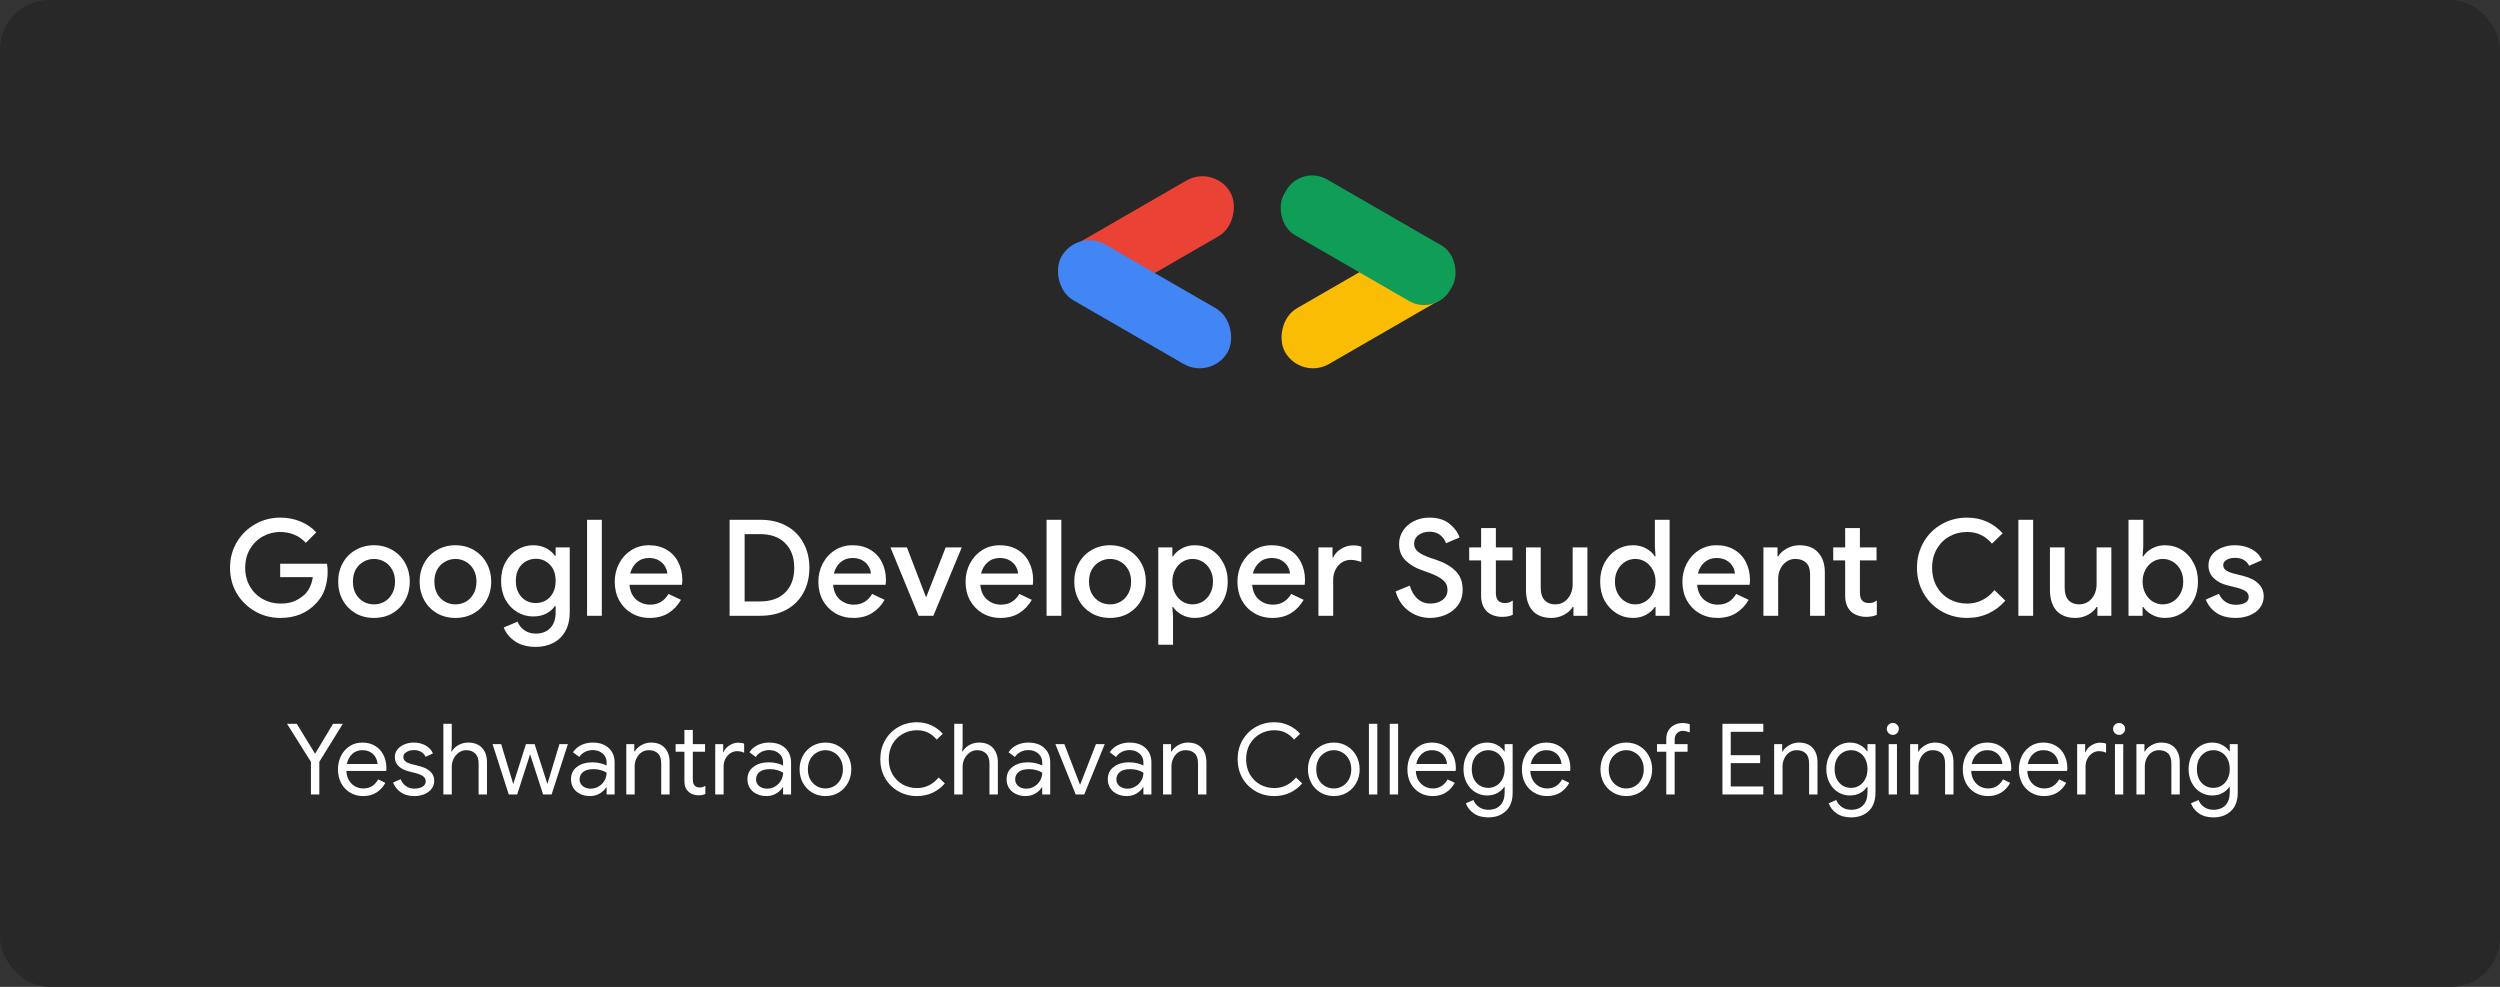 <svg width="304" height="120" viewBox="0 0 304 120" fill="none" xmlns="http://www.w3.org/2000/svg">
<rect x="0" y="0" width="304" height="120" fill="#333333" stroke="none"/>
<rect width="304" height="120" rx="6" fill="#282828"/>
<path d="M34.087 75.14C32.978 75.14 31.956 74.874 31.022 74.341C30.087 73.809 29.342 73.08 28.788 72.156C28.244 71.221 27.972 70.183 27.972 69.042C27.972 67.9 28.244 66.868 28.788 65.944C29.342 65.009 30.087 64.275 31.022 63.742C31.956 63.21 32.978 62.943 34.087 62.943C34.968 62.943 35.788 63.101 36.549 63.416C37.31 63.731 37.946 64.172 38.457 64.737L37.185 66.009C36.805 65.585 36.348 65.259 35.816 65.031C35.294 64.802 34.712 64.688 34.071 64.688C33.321 64.688 32.62 64.868 31.967 65.226C31.315 65.585 30.793 66.096 30.402 66.759C30.011 67.422 29.815 68.183 29.815 69.042C29.815 69.901 30.011 70.662 30.402 71.325C30.793 71.988 31.315 72.499 31.967 72.857C32.62 73.216 33.326 73.395 34.087 73.395C34.783 73.395 35.364 73.292 35.832 73.086C36.299 72.879 36.718 72.602 37.087 72.254C37.327 72.015 37.528 71.716 37.691 71.357C37.865 70.999 37.979 70.607 38.033 70.183H34.071V68.553H39.762C39.816 68.857 39.843 69.172 39.843 69.498C39.843 70.238 39.729 70.95 39.501 71.635C39.272 72.308 38.908 72.895 38.408 73.395C37.31 74.559 35.87 75.14 34.087 75.14ZM45.475 75.14C44.638 75.14 43.888 74.95 43.225 74.57C42.562 74.178 42.046 73.646 41.676 72.972C41.306 72.298 41.122 71.547 41.122 70.721C41.122 69.895 41.306 69.145 41.676 68.471C42.046 67.797 42.562 67.27 43.225 66.889C43.888 66.498 44.638 66.302 45.475 66.302C46.312 66.302 47.062 66.498 47.726 66.889C48.389 67.281 48.905 67.813 49.275 68.487C49.644 69.161 49.829 69.906 49.829 70.721C49.829 71.547 49.644 72.298 49.275 72.972C48.905 73.646 48.389 74.178 47.726 74.57C47.062 74.95 46.312 75.14 45.475 75.14ZM45.475 73.493C45.932 73.493 46.356 73.385 46.747 73.167C47.139 72.939 47.448 72.618 47.677 72.205C47.916 71.781 48.035 71.287 48.035 70.721C48.035 70.156 47.916 69.667 47.677 69.254C47.448 68.841 47.139 68.525 46.747 68.308C46.356 68.08 45.932 67.966 45.475 67.966C45.019 67.966 44.595 68.08 44.203 68.308C43.812 68.525 43.497 68.841 43.258 69.254C43.029 69.667 42.915 70.156 42.915 70.721C42.915 71.287 43.029 71.781 43.258 72.205C43.497 72.618 43.812 72.939 44.203 73.167C44.595 73.385 45.019 73.493 45.475 73.493ZM55.38 75.14C54.543 75.14 53.793 74.95 53.13 74.57C52.467 74.178 51.95 73.646 51.581 72.972C51.211 72.298 51.026 71.547 51.026 70.721C51.026 69.895 51.211 69.145 51.581 68.471C51.95 67.797 52.467 67.27 53.13 66.889C53.793 66.498 54.543 66.302 55.38 66.302C56.217 66.302 56.967 66.498 57.63 66.889C58.293 67.281 58.81 67.813 59.179 68.487C59.549 69.161 59.734 69.906 59.734 70.721C59.734 71.547 59.549 72.298 59.179 72.972C58.81 73.646 58.293 74.178 57.63 74.57C56.967 74.95 56.217 75.14 55.38 75.14ZM55.38 73.493C55.837 73.493 56.261 73.385 56.652 73.167C57.043 72.939 57.353 72.618 57.581 72.205C57.82 71.781 57.94 71.287 57.94 70.721C57.94 70.156 57.82 69.667 57.581 69.254C57.353 68.841 57.043 68.525 56.652 68.308C56.261 68.08 55.837 67.966 55.38 67.966C54.923 67.966 54.499 68.08 54.108 68.308C53.717 68.525 53.401 68.841 53.162 69.254C52.934 69.667 52.82 70.156 52.82 70.721C52.82 71.287 52.934 71.781 53.162 72.205C53.401 72.618 53.717 72.939 54.108 73.167C54.499 73.385 54.923 73.493 55.38 73.493ZM65.138 78.662C64.116 78.662 63.268 78.429 62.594 77.961C61.931 77.494 61.485 76.939 61.257 76.298L62.937 75.597C63.111 76.032 63.388 76.379 63.768 76.64C64.159 76.912 64.616 77.048 65.138 77.048C65.899 77.048 66.491 76.82 66.915 76.363C67.35 75.918 67.567 75.287 67.567 74.472V73.705H67.47C67.198 74.097 66.834 74.406 66.377 74.635C65.931 74.852 65.415 74.961 64.828 74.961C64.132 74.961 63.486 74.782 62.888 74.423C62.29 74.064 61.811 73.559 61.453 72.906C61.105 72.243 60.931 71.488 60.931 70.64C60.931 69.792 61.105 69.042 61.453 68.39C61.811 67.727 62.29 67.216 62.888 66.857C63.486 66.487 64.132 66.302 64.828 66.302C65.404 66.302 65.921 66.417 66.377 66.645C66.834 66.873 67.198 67.183 67.47 67.574H67.567V66.563H69.28V74.423C69.28 75.325 69.106 76.091 68.758 76.722C68.41 77.363 67.921 77.847 67.29 78.173C66.671 78.499 65.953 78.662 65.138 78.662ZM65.154 73.33C65.589 73.33 65.991 73.227 66.361 73.02C66.73 72.803 67.024 72.493 67.241 72.091C67.459 71.678 67.567 71.194 67.567 70.64C67.567 69.792 67.334 69.134 66.866 68.667C66.41 68.189 65.839 67.949 65.154 67.949C64.709 67.949 64.301 68.058 63.931 68.275C63.562 68.482 63.268 68.786 63.051 69.189C62.833 69.591 62.725 70.075 62.725 70.64C62.725 71.205 62.833 71.689 63.051 72.091C63.268 72.493 63.562 72.803 63.931 73.02C64.301 73.227 64.709 73.33 65.154 73.33ZM71.388 63.204H73.181V74.879H71.388V63.204ZM79.009 75.14C78.193 75.14 77.46 74.95 76.807 74.57C76.166 74.189 75.66 73.667 75.291 73.004C74.932 72.33 74.753 71.575 74.753 70.738C74.753 69.944 74.927 69.21 75.275 68.536C75.633 67.852 76.128 67.308 76.758 66.906C77.389 66.504 78.106 66.302 78.911 66.302C79.748 66.302 80.471 66.487 81.079 66.857C81.699 67.226 82.167 67.732 82.482 68.373C82.808 69.015 82.971 69.738 82.971 70.542C82.971 70.694 82.955 70.884 82.922 71.113H76.546C76.612 71.885 76.883 72.482 77.362 72.906C77.851 73.32 78.416 73.526 79.058 73.526C79.569 73.526 80.009 73.412 80.378 73.184C80.759 72.944 81.063 72.624 81.291 72.222L82.808 72.939C82.417 73.624 81.906 74.162 81.275 74.553C80.645 74.945 79.889 75.14 79.009 75.14ZM81.145 69.743C81.123 69.45 81.031 69.161 80.868 68.879C80.704 68.585 80.454 68.341 80.118 68.145C79.791 67.949 79.389 67.852 78.911 67.852C78.335 67.852 77.846 68.025 77.443 68.373C77.052 68.71 76.78 69.167 76.628 69.743H81.145ZM88.72 63.204H92.454C93.66 63.204 94.715 63.449 95.617 63.938C96.519 64.427 97.21 65.118 97.688 66.009C98.177 66.889 98.422 67.9 98.422 69.042C98.422 70.183 98.177 71.2 97.688 72.091C97.21 72.972 96.519 73.656 95.617 74.146C94.715 74.635 93.66 74.879 92.454 74.879H88.72V63.204ZM92.421 73.135C93.726 73.135 94.742 72.776 95.47 72.058C96.21 71.33 96.579 70.325 96.579 69.042C96.579 67.77 96.21 66.77 95.47 66.041C94.742 65.313 93.726 64.949 92.421 64.949H90.546V73.135H92.421ZM103.77 75.14C102.955 75.14 102.221 74.95 101.569 74.57C100.928 74.189 100.422 73.667 100.052 73.004C99.694 72.33 99.514 71.575 99.514 70.738C99.514 69.944 99.688 69.21 100.036 68.536C100.395 67.852 100.89 67.308 101.52 66.906C102.151 66.504 102.868 66.302 103.672 66.302C104.509 66.302 105.232 66.487 105.841 66.857C106.461 67.226 106.928 67.732 107.243 68.373C107.57 69.015 107.733 69.738 107.733 70.542C107.733 70.694 107.716 70.884 107.684 71.113H101.308C101.373 71.885 101.645 72.482 102.123 72.906C102.613 73.32 103.178 73.526 103.819 73.526C104.33 73.526 104.77 73.412 105.14 73.184C105.52 72.944 105.825 72.624 106.053 72.222L107.57 72.939C107.178 73.624 106.667 74.162 106.037 74.553C105.406 74.945 104.651 75.14 103.77 75.14ZM105.906 69.743C105.885 69.45 105.792 69.161 105.629 68.879C105.466 68.585 105.216 68.341 104.879 68.145C104.553 67.949 104.151 67.852 103.672 67.852C103.096 67.852 102.607 68.025 102.205 68.373C101.814 68.71 101.542 69.167 101.39 69.743H105.906ZM108.277 66.563H110.283L112.582 72.564H112.647L114.995 66.563H116.952L113.495 74.879H111.702L108.277 66.563ZM121.669 75.14C120.853 75.14 120.12 74.95 119.467 74.57C118.826 74.189 118.321 73.667 117.951 73.004C117.592 72.33 117.413 71.575 117.413 70.738C117.413 69.944 117.587 69.21 117.935 68.536C118.293 67.852 118.788 67.308 119.418 66.906C120.049 66.504 120.766 66.302 121.571 66.302C122.408 66.302 123.131 66.487 123.74 66.857C124.359 67.226 124.827 67.732 125.142 68.373C125.468 69.015 125.631 69.738 125.631 70.542C125.631 70.694 125.615 70.884 125.582 71.113H119.206C119.272 71.885 119.543 72.482 120.022 72.906C120.511 73.32 121.076 73.526 121.718 73.526C122.229 73.526 122.669 73.412 123.038 73.184C123.419 72.944 123.723 72.624 123.952 72.222L125.468 72.939C125.077 73.624 124.566 74.162 123.935 74.553C123.305 74.945 122.549 75.14 121.669 75.14ZM123.805 69.743C123.783 69.45 123.691 69.161 123.528 68.879C123.365 68.585 123.114 68.341 122.777 68.145C122.451 67.949 122.049 67.852 121.571 67.852C120.995 67.852 120.506 68.025 120.103 68.373C119.712 68.71 119.44 69.167 119.288 69.743H123.805ZM127.264 63.204H129.058V74.879H127.264V63.204ZM134.983 75.14C134.146 75.14 133.396 74.95 132.733 74.57C132.07 74.178 131.554 73.646 131.184 72.972C130.814 72.298 130.63 71.547 130.63 70.721C130.63 69.895 130.814 69.145 131.184 68.471C131.554 67.797 132.07 67.27 132.733 66.889C133.396 66.498 134.146 66.302 134.983 66.302C135.82 66.302 136.57 66.498 137.234 66.889C137.897 67.281 138.413 67.813 138.783 68.487C139.152 69.161 139.337 69.906 139.337 70.721C139.337 71.547 139.152 72.298 138.783 72.972C138.413 73.646 137.897 74.178 137.234 74.57C136.57 74.95 135.82 75.14 134.983 75.14ZM134.983 73.493C135.44 73.493 135.864 73.385 136.255 73.167C136.647 72.939 136.956 72.618 137.185 72.205C137.424 71.781 137.543 71.287 137.543 70.721C137.543 70.156 137.424 69.667 137.185 69.254C136.956 68.841 136.647 68.525 136.255 68.308C135.864 68.08 135.44 67.966 134.983 67.966C134.527 67.966 134.103 68.08 133.711 68.308C133.32 68.525 133.005 68.841 132.766 69.254C132.537 69.667 132.423 70.156 132.423 70.721C132.423 71.287 132.537 71.781 132.766 72.205C133.005 72.618 133.32 72.939 133.711 73.167C134.103 73.385 134.527 73.493 134.983 73.493ZM140.846 66.563H142.558V67.656H142.64C142.879 67.275 143.232 66.955 143.7 66.694C144.167 66.433 144.694 66.302 145.281 66.302C146.031 66.302 146.711 66.493 147.319 66.873C147.928 67.254 148.407 67.781 148.754 68.455C149.113 69.118 149.293 69.873 149.293 70.721C149.293 71.569 149.113 72.33 148.754 73.004C148.407 73.667 147.928 74.189 147.319 74.57C146.711 74.95 146.031 75.14 145.281 75.14C144.694 75.14 144.167 75.01 143.7 74.749C143.232 74.488 142.879 74.173 142.64 73.803H142.558L142.64 74.961V78.401H140.846V66.563ZM145.02 73.493C145.455 73.493 145.863 73.379 146.243 73.151C146.624 72.923 146.928 72.597 147.156 72.173C147.385 71.749 147.499 71.265 147.499 70.721C147.499 70.178 147.385 69.7 147.156 69.286C146.928 68.862 146.624 68.536 146.243 68.308C145.863 68.08 145.455 67.966 145.02 67.966C144.586 67.966 144.178 68.08 143.797 68.308C143.428 68.536 143.129 68.862 142.901 69.286C142.672 69.7 142.558 70.178 142.558 70.721C142.558 71.265 142.672 71.749 142.901 72.173C143.129 72.597 143.428 72.923 143.797 73.151C144.178 73.379 144.586 73.493 145.02 73.493ZM154.727 75.14C153.911 75.14 153.178 74.95 152.525 74.57C151.884 74.189 151.378 73.667 151.009 73.004C150.65 72.33 150.471 71.575 150.471 70.738C150.471 69.944 150.645 69.21 150.993 68.536C151.351 67.852 151.846 67.308 152.476 66.906C153.107 66.504 153.824 66.302 154.629 66.302C155.466 66.302 156.189 66.487 156.797 66.857C157.417 67.226 157.885 67.732 158.2 68.373C158.526 69.015 158.689 69.738 158.689 70.542C158.689 70.694 158.673 70.884 158.64 71.113H152.264C152.33 71.885 152.601 72.482 153.08 72.906C153.569 73.32 154.134 73.526 154.776 73.526C155.286 73.526 155.727 73.412 156.096 73.184C156.477 72.944 156.781 72.624 157.009 72.222L158.526 72.939C158.135 73.624 157.624 74.162 156.993 74.553C156.363 74.945 155.607 75.14 154.727 75.14ZM156.863 69.743C156.841 69.45 156.749 69.161 156.586 68.879C156.422 68.585 156.172 68.341 155.835 68.145C155.509 67.949 155.107 67.852 154.629 67.852C154.053 67.852 153.563 68.025 153.161 68.373C152.77 68.71 152.498 69.167 152.346 69.743H156.863ZM160.322 66.563H162.035V67.786H162.116C162.301 67.362 162.622 67.014 163.078 66.743C163.535 66.46 164.018 66.319 164.529 66.319C164.932 66.319 165.269 66.373 165.54 66.482V68.341C165.062 68.167 164.633 68.08 164.252 68.08C163.839 68.08 163.469 68.189 163.143 68.406C162.828 68.623 162.578 68.917 162.393 69.286C162.208 69.645 162.116 70.042 162.116 70.477V74.879H160.322V66.563ZM173.912 75.14C172.944 75.14 172.075 74.858 171.303 74.292C170.531 73.727 169.998 72.933 169.705 71.912L171.433 71.21C171.607 71.852 171.912 72.379 172.346 72.792C172.792 73.194 173.325 73.395 173.944 73.395C174.521 73.395 175.01 73.249 175.412 72.955C175.814 72.651 176.015 72.238 176.015 71.716C176.015 71.238 175.836 70.846 175.477 70.542C175.129 70.227 174.515 69.912 173.635 69.596L172.901 69.335C172.118 69.064 171.46 68.672 170.928 68.161C170.395 67.65 170.129 66.976 170.129 66.139C170.129 65.563 170.286 65.031 170.602 64.541C170.917 64.052 171.352 63.666 171.906 63.384C172.471 63.09 173.107 62.943 173.814 62.943C174.836 62.943 175.651 63.193 176.26 63.694C176.869 64.183 177.276 64.737 177.483 65.357L175.836 66.058C175.716 65.688 175.488 65.362 175.151 65.079C174.814 64.797 174.379 64.656 173.847 64.656C173.314 64.656 172.863 64.791 172.493 65.063C172.134 65.335 171.955 65.683 171.955 66.107C171.955 66.509 172.118 66.841 172.444 67.101C172.77 67.362 173.281 67.612 173.977 67.852L174.711 68.096C175.711 68.444 176.483 68.9 177.026 69.466C177.581 70.02 177.858 70.765 177.858 71.7C177.858 72.461 177.662 73.102 177.271 73.624C176.88 74.135 176.379 74.515 175.771 74.765C175.173 75.015 174.553 75.14 173.912 75.14ZM182.648 75.01C182.278 75.01 181.93 74.95 181.604 74.831C181.278 74.711 181.012 74.553 180.805 74.358C180.338 73.89 180.104 73.254 180.104 72.45V68.145H178.653V66.563H180.104V64.215H181.898V66.563H183.92V68.145H181.898V72.058C181.898 72.504 181.985 72.819 182.159 73.004C182.322 73.222 182.604 73.33 183.007 73.33C183.191 73.33 183.354 73.309 183.496 73.265C183.637 73.211 183.789 73.129 183.952 73.02V74.765C183.594 74.928 183.159 75.01 182.648 75.01ZM188.658 75.14C187.647 75.14 186.876 74.841 186.343 74.243C185.821 73.635 185.56 72.792 185.56 71.716V66.563H187.354V71.471C187.354 72.145 187.511 72.651 187.827 72.988C188.153 73.325 188.577 73.493 189.099 73.493C189.523 73.493 189.898 73.385 190.224 73.167C190.55 72.939 190.8 72.64 190.974 72.27C191.148 71.901 191.235 71.504 191.235 71.08V66.563H193.028V74.879H191.333V73.803H191.235C191.006 74.195 190.653 74.515 190.175 74.765C189.696 75.015 189.191 75.14 188.658 75.14ZM198.591 75.14C197.841 75.14 197.162 74.95 196.553 74.57C195.944 74.189 195.46 73.667 195.102 73.004C194.754 72.33 194.58 71.569 194.58 70.721C194.58 69.873 194.754 69.118 195.102 68.455C195.46 67.781 195.944 67.254 196.553 66.873C197.162 66.493 197.841 66.302 198.591 66.302C199.178 66.302 199.705 66.433 200.173 66.694C200.64 66.955 200.994 67.275 201.233 67.656H201.314L201.233 66.482V63.204H203.026V74.879H201.314V73.803H201.233C200.994 74.173 200.64 74.488 200.173 74.749C199.705 75.01 199.178 75.14 198.591 75.14ZM198.852 73.493C199.287 73.493 199.689 73.379 200.059 73.151C200.439 72.923 200.744 72.597 200.972 72.173C201.2 71.749 201.314 71.265 201.314 70.721C201.314 70.178 201.2 69.7 200.972 69.286C200.744 68.862 200.439 68.536 200.059 68.308C199.689 68.08 199.287 67.966 198.852 67.966C198.417 67.966 198.01 68.08 197.629 68.308C197.249 68.536 196.944 68.862 196.716 69.286C196.488 69.7 196.374 70.178 196.374 70.721C196.374 71.265 196.488 71.749 196.716 72.173C196.944 72.597 197.249 72.923 197.629 73.151C198.01 73.379 198.417 73.493 198.852 73.493ZM208.836 75.14C208.021 75.14 207.287 74.95 206.635 74.57C205.993 74.189 205.488 73.667 205.118 73.004C204.759 72.33 204.58 71.575 204.58 70.738C204.58 69.944 204.754 69.21 205.102 68.536C205.461 67.852 205.955 67.308 206.586 66.906C207.216 66.504 207.934 66.302 208.738 66.302C209.575 66.302 210.298 66.487 210.907 66.857C211.526 67.226 211.994 67.732 212.309 68.373C212.635 69.015 212.798 69.738 212.798 70.542C212.798 70.694 212.782 70.884 212.749 71.113H206.374C206.439 71.885 206.711 72.482 207.189 72.906C207.678 73.32 208.243 73.526 208.885 73.526C209.396 73.526 209.836 73.412 210.206 73.184C210.586 72.944 210.89 72.624 211.119 72.222L212.635 72.939C212.244 73.624 211.733 74.162 211.102 74.553C210.472 74.945 209.716 75.14 208.836 75.14ZM210.972 69.743C210.95 69.45 210.858 69.161 210.695 68.879C210.532 68.585 210.282 68.341 209.945 68.145C209.619 67.949 209.216 67.852 208.738 67.852C208.162 67.852 207.673 68.025 207.271 68.373C206.879 68.71 206.607 69.167 206.455 69.743H210.972ZM214.432 66.563H216.144V67.656H216.225C216.464 67.264 216.818 66.944 217.285 66.694C217.764 66.433 218.269 66.302 218.802 66.302C219.813 66.302 220.579 66.601 221.101 67.199C221.633 67.786 221.9 68.591 221.9 69.612V74.879H220.106V69.857C220.106 69.205 219.943 68.727 219.617 68.422C219.302 68.118 218.861 67.966 218.296 67.966C217.894 67.966 217.535 68.08 217.22 68.308C216.905 68.525 216.66 68.819 216.486 69.189C216.312 69.558 216.225 69.955 216.225 70.379V74.879H214.432V66.563ZM226.916 75.01C226.547 75.01 226.199 74.95 225.873 74.831C225.547 74.711 225.28 74.553 225.074 74.358C224.606 73.89 224.372 73.254 224.372 72.45V68.145H222.921V66.563H224.372V64.215H226.166V66.563H228.188V68.145H226.166V72.058C226.166 72.504 226.253 72.819 226.427 73.004C226.59 73.222 226.873 73.33 227.275 73.33C227.46 73.33 227.623 73.309 227.764 73.265C227.905 73.211 228.058 73.129 228.221 73.02V74.765C227.862 74.928 227.427 75.01 226.916 75.01ZM239.202 75.14C238.071 75.14 237.039 74.874 236.104 74.341C235.169 73.809 234.435 73.075 233.902 72.14C233.37 71.205 233.103 70.172 233.103 69.042C233.103 67.911 233.37 66.879 233.902 65.944C234.435 65.009 235.169 64.275 236.104 63.742C237.039 63.21 238.071 62.943 239.202 62.943C240.082 62.943 240.881 63.106 241.599 63.433C242.327 63.759 242.969 64.232 243.523 64.851L242.219 66.107C241.816 65.628 241.371 65.275 240.881 65.047C240.392 64.808 239.832 64.688 239.202 64.688C238.419 64.688 237.702 64.868 237.05 65.226C236.408 65.585 235.897 66.096 235.517 66.759C235.136 67.411 234.946 68.172 234.946 69.042C234.946 69.912 235.136 70.678 235.517 71.341C235.897 71.993 236.408 72.499 237.05 72.857C237.702 73.216 238.419 73.395 239.202 73.395C240.506 73.395 241.615 72.852 242.528 71.765L243.849 73.037C243.284 73.7 242.604 74.216 241.811 74.586C241.017 74.956 240.148 75.14 239.202 75.14ZM245.435 63.204H247.229V74.879H245.435V63.204ZM252.37 75.14C251.359 75.14 250.587 74.841 250.054 74.243C249.532 73.635 249.272 72.792 249.272 71.716V66.563H251.065V71.471C251.065 72.145 251.223 72.651 251.538 72.988C251.864 73.325 252.288 73.493 252.81 73.493C253.234 73.493 253.609 73.385 253.935 73.167C254.261 72.939 254.511 72.64 254.685 72.27C254.859 71.901 254.946 71.504 254.946 71.08V66.563H256.74V74.879H255.044V73.803H254.946C254.718 74.195 254.364 74.515 253.886 74.765C253.408 75.015 252.902 75.14 252.37 75.14ZM263.263 75.14C262.676 75.14 262.148 75.01 261.681 74.749C261.213 74.488 260.86 74.173 260.621 73.803H260.54V74.879H258.827V63.204H260.621V66.482L260.54 67.656H260.621C260.86 67.275 261.213 66.955 261.681 66.694C262.148 66.433 262.676 66.302 263.263 66.302C264.013 66.302 264.692 66.493 265.301 66.873C265.91 67.254 266.388 67.781 266.736 68.455C267.095 69.118 267.274 69.873 267.274 70.721C267.274 71.569 267.095 72.33 266.736 73.004C266.388 73.667 265.91 74.189 265.301 74.57C264.692 74.95 264.013 75.14 263.263 75.14ZM263.002 73.493C263.437 73.493 263.844 73.379 264.225 73.151C264.605 72.923 264.91 72.597 265.138 72.173C265.366 71.749 265.48 71.265 265.48 70.721C265.48 70.178 265.366 69.7 265.138 69.286C264.91 68.862 264.605 68.536 264.225 68.308C263.844 68.08 263.437 67.966 263.002 67.966C262.567 67.966 262.159 68.08 261.779 68.308C261.409 68.536 261.11 68.862 260.882 69.286C260.654 69.7 260.54 70.178 260.54 70.721C260.54 71.265 260.654 71.749 260.882 72.173C261.11 72.597 261.409 72.923 261.779 73.151C262.159 73.379 262.567 73.493 263.002 73.493ZM271.86 75.14C270.904 75.14 270.121 74.934 269.512 74.521C268.904 74.097 268.474 73.559 268.224 72.906L269.822 72.205C270.018 72.64 270.29 72.972 270.638 73.2C270.996 73.428 271.404 73.542 271.86 73.542C272.306 73.542 272.681 73.466 272.986 73.314C273.29 73.151 273.442 72.912 273.442 72.597C273.442 72.292 273.312 72.053 273.051 71.879C272.79 71.705 272.388 71.553 271.844 71.422L270.849 71.178C270.186 71.015 269.637 70.727 269.203 70.314C268.768 69.901 268.55 69.379 268.55 68.748C268.55 68.259 268.692 67.83 268.974 67.46C269.268 67.091 269.659 66.808 270.148 66.612C270.638 66.406 271.17 66.302 271.746 66.302C272.518 66.302 273.198 66.46 273.785 66.775C274.372 67.08 274.796 67.525 275.056 68.112L273.491 68.797C273.176 68.156 272.6 67.835 271.763 67.835C271.36 67.835 271.023 67.917 270.752 68.08C270.48 68.243 270.344 68.455 270.344 68.716C270.344 68.966 270.447 69.172 270.654 69.335C270.86 69.487 271.165 69.618 271.567 69.727L272.79 70.037C273.605 70.243 274.219 70.558 274.632 70.982C275.056 71.395 275.268 71.906 275.268 72.515C275.268 73.037 275.116 73.499 274.812 73.901C274.518 74.292 274.111 74.597 273.589 74.814C273.067 75.032 272.491 75.14 271.86 75.14Z" fill="white"/>
<rect width="23.311" height="7.819" rx="3.91" transform="matrix(-0.866 0.5 0.5 0.866 174.504 27.788)" fill="#FBBC04"/>
<rect width="23.311" height="7.819" rx="3.91" transform="matrix(0.866 -0.5 -0.5 -0.866 131.371 38.427)" fill="#EA4335"/>
<rect x="131.041" y="27.787" width="23.311" height="7.819" rx="3.91" transform="rotate(30 131.041 27.787)" fill="#4285F4"/>
<rect x="174.504" y="38.427" width="23.311" height="7.819" rx="3.646" transform="rotate(-150 174.504 38.427)" fill="#0F9D58"/>
<path d="M37.809 92.638L34.905 88.018H36.093L38.289 91.618H38.337L40.497 88.018H41.685L38.829 92.638V96.61H37.809V92.638ZM44.146 96.802C43.562 96.802 43.038 96.662 42.574 96.382C42.11 96.102 41.746 95.718 41.482 95.23C41.226 94.734 41.098 94.178 41.098 93.562C41.098 92.97 41.218 92.426 41.458 91.93C41.706 91.434 42.054 91.038 42.502 90.742C42.95 90.446 43.47 90.298 44.062 90.298C44.662 90.298 45.182 90.434 45.622 90.706C46.062 90.97 46.398 91.338 46.63 91.81C46.87 92.282 46.99 92.822 46.99 93.43C46.99 93.55 46.978 93.654 46.954 93.742H42.118C42.142 94.206 42.254 94.598 42.454 94.918C42.654 95.238 42.906 95.478 43.21 95.638C43.522 95.798 43.846 95.878 44.182 95.878C44.966 95.878 45.57 95.51 45.994 94.774L46.858 95.194C46.594 95.69 46.234 96.082 45.778 96.37C45.33 96.658 44.786 96.802 44.146 96.802ZM45.91 92.902C45.894 92.646 45.822 92.39 45.694 92.134C45.566 91.878 45.362 91.662 45.082 91.486C44.81 91.31 44.466 91.222 44.05 91.222C43.57 91.222 43.162 91.378 42.826 91.69C42.498 91.994 42.282 92.398 42.178 92.902H45.91ZM50.378 96.802C49.722 96.802 49.174 96.65 48.734 96.346C48.294 96.034 47.982 95.638 47.798 95.158L48.71 94.75C48.862 95.118 49.086 95.402 49.382 95.602C49.686 95.802 50.018 95.902 50.378 95.902C50.762 95.902 51.09 95.826 51.362 95.674C51.634 95.514 51.77 95.29 51.77 95.002C51.77 94.746 51.662 94.542 51.446 94.39C51.23 94.23 50.89 94.094 50.426 93.982L49.682 93.79C49.194 93.67 48.794 93.466 48.482 93.178C48.17 92.89 48.014 92.518 48.014 92.062C48.014 91.71 48.118 91.402 48.326 91.138C48.542 90.866 48.826 90.658 49.178 90.514C49.53 90.37 49.91 90.298 50.318 90.298C50.854 90.298 51.33 90.414 51.746 90.646C52.17 90.878 52.47 91.202 52.646 91.618L51.758 92.026C51.486 91.482 51.002 91.21 50.306 91.21C49.97 91.21 49.674 91.29 49.418 91.45C49.17 91.602 49.046 91.798 49.046 92.038C49.046 92.262 49.134 92.446 49.31 92.59C49.486 92.726 49.75 92.838 50.102 92.926L50.99 93.154C51.59 93.306 52.042 93.534 52.346 93.838C52.65 94.134 52.802 94.498 52.802 94.93C52.802 95.306 52.694 95.638 52.478 95.926C52.262 96.206 51.97 96.422 51.602 96.574C51.234 96.726 50.826 96.802 50.378 96.802ZM53.914 88.018H54.934V90.55L54.886 91.39H54.934C55.102 91.078 55.366 90.818 55.726 90.61C56.094 90.402 56.494 90.298 56.926 90.298C57.67 90.298 58.238 90.518 58.63 90.958C59.022 91.39 59.218 91.966 59.218 92.686V96.61H58.198V92.842C58.198 92.29 58.058 91.882 57.778 91.618C57.498 91.354 57.134 91.222 56.686 91.222C56.366 91.222 56.07 91.318 55.798 91.51C55.534 91.702 55.322 91.95 55.162 92.254C55.01 92.558 54.934 92.874 54.934 93.202V96.61H53.914V88.018ZM59.898 90.49H60.943L62.407 95.326H62.419L63.955 90.49H65.01L66.558 95.314H66.57L68.022 90.49H69.055L67.075 96.61H66.043L64.459 91.726L62.886 96.61H61.867L59.898 90.49ZM71.737 96.802C71.289 96.802 70.889 96.714 70.537 96.538C70.185 96.362 69.913 96.122 69.721 95.818C69.529 95.506 69.433 95.154 69.433 94.762C69.433 94.114 69.677 93.61 70.165 93.25C70.653 92.882 71.269 92.698 72.013 92.698C72.381 92.698 72.721 92.738 73.033 92.818C73.353 92.898 73.597 92.99 73.765 93.094V92.722C73.765 92.266 73.605 91.902 73.285 91.63C72.965 91.35 72.561 91.21 72.073 91.21C71.729 91.21 71.413 91.286 71.125 91.438C70.837 91.582 70.609 91.786 70.441 92.05L69.673 91.474C69.913 91.106 70.241 90.818 70.657 90.61C71.081 90.402 71.549 90.298 72.061 90.298C72.893 90.298 73.545 90.518 74.017 90.958C74.497 91.39 74.737 91.982 74.737 92.734V96.61H73.765V95.734H73.717C73.541 96.03 73.277 96.282 72.925 96.49C72.573 96.698 72.177 96.802 71.737 96.802ZM71.833 95.902C72.177 95.902 72.497 95.814 72.793 95.638C73.089 95.462 73.325 95.226 73.501 94.93C73.677 94.634 73.765 94.31 73.765 93.958C73.573 93.83 73.337 93.726 73.057 93.646C72.777 93.566 72.481 93.526 72.169 93.526C71.609 93.526 71.185 93.642 70.897 93.874C70.617 94.106 70.477 94.406 70.477 94.774C70.477 95.11 70.605 95.382 70.861 95.59C71.117 95.798 71.441 95.902 71.833 95.902ZM76.156 90.49H77.128V91.39H77.176C77.344 91.086 77.612 90.83 77.98 90.622C78.348 90.406 78.74 90.298 79.156 90.298C79.892 90.298 80.452 90.514 80.836 90.946C81.228 91.37 81.424 91.95 81.424 92.686V96.61H80.404V92.842C80.404 92.274 80.268 91.862 79.996 91.606C79.724 91.35 79.352 91.222 78.88 91.222C78.552 91.222 78.256 91.314 77.992 91.498C77.736 91.682 77.536 91.926 77.392 92.23C77.248 92.526 77.176 92.838 77.176 93.166V96.61H76.156V90.49ZM84.93 96.706C84.682 96.706 84.45 96.666 84.234 96.586C84.026 96.506 83.85 96.398 83.706 96.262C83.546 96.11 83.426 95.934 83.346 95.734C83.266 95.534 83.226 95.29 83.226 95.002V91.414H82.158V90.49H83.226V88.762H84.246V90.49H85.734V91.414H84.246V94.75C84.246 95.086 84.31 95.334 84.438 95.494C84.59 95.67 84.81 95.758 85.098 95.758C85.33 95.758 85.554 95.69 85.77 95.554V96.55C85.65 96.606 85.526 96.646 85.398 96.67C85.278 96.694 85.122 96.706 84.93 96.706ZM86.973 90.49H87.945V91.474H87.993C88.113 91.138 88.345 90.862 88.689 90.646C89.033 90.422 89.393 90.31 89.769 90.31C90.049 90.31 90.289 90.35 90.489 90.43V91.534C90.233 91.406 89.945 91.342 89.625 91.342C89.329 91.342 89.057 91.426 88.809 91.594C88.561 91.762 88.361 91.99 88.209 92.278C88.065 92.558 87.993 92.862 87.993 93.19V96.61H86.973V90.49ZM93.194 96.802C92.746 96.802 92.346 96.714 91.994 96.538C91.642 96.362 91.37 96.122 91.178 95.818C90.986 95.506 90.89 95.154 90.89 94.762C90.89 94.114 91.134 93.61 91.622 93.25C92.11 92.882 92.726 92.698 93.47 92.698C93.838 92.698 94.178 92.738 94.49 92.818C94.81 92.898 95.054 92.99 95.222 93.094V92.722C95.222 92.266 95.062 91.902 94.742 91.63C94.422 91.35 94.018 91.21 93.53 91.21C93.186 91.21 92.87 91.286 92.582 91.438C92.294 91.582 92.066 91.786 91.898 92.05L91.13 91.474C91.37 91.106 91.698 90.818 92.114 90.61C92.538 90.402 93.006 90.298 93.518 90.298C94.35 90.298 95.002 90.518 95.474 90.958C95.954 91.39 96.194 91.982 96.194 92.734V96.61H95.222V95.734H95.174C94.998 96.03 94.734 96.282 94.382 96.49C94.03 96.698 93.634 96.802 93.194 96.802ZM93.29 95.902C93.634 95.902 93.954 95.814 94.25 95.638C94.546 95.462 94.782 95.226 94.958 94.93C95.134 94.634 95.222 94.31 95.222 93.958C95.03 93.83 94.794 93.726 94.514 93.646C94.234 93.566 93.938 93.526 93.626 93.526C93.066 93.526 92.642 93.642 92.354 93.874C92.074 94.106 91.934 94.406 91.934 94.774C91.934 95.11 92.062 95.382 92.318 95.59C92.574 95.798 92.898 95.902 93.29 95.902ZM100.375 96.802C99.775 96.802 99.235 96.658 98.755 96.37C98.275 96.082 97.899 95.69 97.627 95.194C97.363 94.698 97.231 94.15 97.231 93.55C97.231 92.95 97.363 92.402 97.627 91.906C97.899 91.41 98.275 91.018 98.755 90.73C99.235 90.442 99.775 90.298 100.375 90.298C100.975 90.298 101.515 90.442 101.995 90.73C102.475 91.018 102.847 91.41 103.111 91.906C103.383 92.402 103.519 92.95 103.519 93.55C103.519 94.15 103.383 94.698 103.111 95.194C102.847 95.69 102.475 96.082 101.995 96.37C101.515 96.658 100.975 96.802 100.375 96.802ZM100.375 95.878C100.751 95.878 101.099 95.786 101.419 95.602C101.747 95.41 102.007 95.138 102.199 94.786C102.399 94.434 102.499 94.022 102.499 93.55C102.499 93.078 102.399 92.666 102.199 92.314C102.007 91.962 101.747 91.694 101.419 91.51C101.099 91.318 100.751 91.222 100.375 91.222C99.999 91.222 99.647 91.318 99.319 91.51C98.991 91.694 98.727 91.962 98.527 92.314C98.335 92.666 98.239 93.078 98.239 93.55C98.239 94.022 98.335 94.434 98.527 94.786C98.727 95.138 98.991 95.41 99.319 95.602C99.647 95.786 99.999 95.878 100.375 95.878ZM111.494 96.802C110.662 96.802 109.906 96.606 109.226 96.214C108.546 95.822 108.01 95.286 107.618 94.606C107.234 93.918 107.042 93.154 107.042 92.314C107.042 91.474 107.234 90.714 107.618 90.034C108.01 89.346 108.546 88.806 109.226 88.414C109.906 88.022 110.662 87.826 111.494 87.826C112.134 87.826 112.718 87.95 113.246 88.198C113.782 88.438 114.246 88.782 114.638 89.23L113.906 89.938C113.578 89.546 113.218 89.258 112.826 89.074C112.442 88.89 111.998 88.798 111.494 88.798C110.87 88.798 110.298 88.946 109.778 89.242C109.258 89.53 108.842 89.942 108.53 90.478C108.226 91.006 108.074 91.618 108.074 92.314C108.074 93.01 108.226 93.626 108.53 94.162C108.842 94.69 109.258 95.102 109.778 95.398C110.298 95.686 110.87 95.83 111.494 95.83C112.534 95.83 113.418 95.402 114.146 94.546L114.89 95.266C114.49 95.738 113.998 96.114 113.414 96.394C112.83 96.666 112.19 96.802 111.494 96.802ZM116.035 88.018H117.055V90.55L117.007 91.39H117.055C117.223 91.078 117.487 90.818 117.847 90.61C118.215 90.402 118.615 90.298 119.047 90.298C119.791 90.298 120.359 90.518 120.751 90.958C121.143 91.39 121.339 91.966 121.339 92.686V96.61H120.319V92.842C120.319 92.29 120.179 91.882 119.899 91.618C119.619 91.354 119.255 91.222 118.807 91.222C118.487 91.222 118.191 91.318 117.919 91.51C117.655 91.702 117.443 91.95 117.283 92.254C117.131 92.558 117.055 92.874 117.055 93.202V96.61H116.035V88.018ZM124.706 96.802C124.258 96.802 123.858 96.714 123.506 96.538C123.154 96.362 122.882 96.122 122.69 95.818C122.498 95.506 122.402 95.154 122.402 94.762C122.402 94.114 122.646 93.61 123.134 93.25C123.622 92.882 124.238 92.698 124.982 92.698C125.35 92.698 125.69 92.738 126.002 92.818C126.322 92.898 126.566 92.99 126.734 93.094V92.722C126.734 92.266 126.574 91.902 126.254 91.63C125.934 91.35 125.53 91.21 125.042 91.21C124.698 91.21 124.382 91.286 124.094 91.438C123.806 91.582 123.578 91.786 123.41 92.05L122.642 91.474C122.882 91.106 123.21 90.818 123.626 90.61C124.05 90.402 124.518 90.298 125.03 90.298C125.862 90.298 126.514 90.518 126.986 90.958C127.466 91.39 127.706 91.982 127.706 92.734V96.61H126.734V95.734H126.686C126.51 96.03 126.246 96.282 125.894 96.49C125.542 96.698 125.146 96.802 124.706 96.802ZM124.802 95.902C125.146 95.902 125.466 95.814 125.762 95.638C126.058 95.462 126.294 95.226 126.47 94.93C126.646 94.634 126.734 94.31 126.734 93.958C126.542 93.83 126.306 93.726 126.026 93.646C125.746 93.566 125.45 93.526 125.138 93.526C124.578 93.526 124.154 93.642 123.866 93.874C123.586 94.106 123.446 94.406 123.446 94.774C123.446 95.11 123.574 95.382 123.83 95.59C124.086 95.798 124.41 95.902 124.802 95.902ZM128.336 90.49H129.428L131.324 95.41H131.348L133.268 90.49H134.336L131.84 96.61H130.808L128.336 90.49ZM137.011 96.802C136.563 96.802 136.163 96.714 135.811 96.538C135.459 96.362 135.187 96.122 134.995 95.818C134.803 95.506 134.707 95.154 134.707 94.762C134.707 94.114 134.951 93.61 135.439 93.25C135.927 92.882 136.543 92.698 137.287 92.698C137.655 92.698 137.995 92.738 138.307 92.818C138.627 92.898 138.871 92.99 139.039 93.094V92.722C139.039 92.266 138.879 91.902 138.559 91.63C138.239 91.35 137.835 91.21 137.347 91.21C137.003 91.21 136.687 91.286 136.399 91.438C136.111 91.582 135.883 91.786 135.715 92.05L134.947 91.474C135.187 91.106 135.515 90.818 135.931 90.61C136.355 90.402 136.823 90.298 137.335 90.298C138.167 90.298 138.819 90.518 139.291 90.958C139.771 91.39 140.011 91.982 140.011 92.734V96.61H139.039V95.734H138.991C138.815 96.03 138.551 96.282 138.199 96.49C137.847 96.698 137.451 96.802 137.011 96.802ZM137.107 95.902C137.451 95.902 137.771 95.814 138.067 95.638C138.363 95.462 138.599 95.226 138.775 94.93C138.951 94.634 139.039 94.31 139.039 93.958C138.847 93.83 138.611 93.726 138.331 93.646C138.051 93.566 137.755 93.526 137.443 93.526C136.883 93.526 136.459 93.642 136.171 93.874C135.891 94.106 135.751 94.406 135.751 94.774C135.751 95.11 135.879 95.382 136.135 95.59C136.391 95.798 136.715 95.902 137.107 95.902ZM141.43 90.49H142.402V91.39H142.45C142.618 91.086 142.886 90.83 143.254 90.622C143.622 90.406 144.014 90.298 144.43 90.298C145.166 90.298 145.726 90.514 146.11 90.946C146.502 91.37 146.698 91.95 146.698 92.686V96.61H145.678V92.842C145.678 92.274 145.542 91.862 145.27 91.606C144.998 91.35 144.626 91.222 144.154 91.222C143.826 91.222 143.53 91.314 143.266 91.498C143.01 91.682 142.81 91.926 142.666 92.23C142.522 92.526 142.45 92.838 142.45 93.166V96.61H141.43V90.49ZM154.947 96.802C154.115 96.802 153.359 96.606 152.679 96.214C151.999 95.822 151.463 95.286 151.071 94.606C150.687 93.918 150.495 93.154 150.495 92.314C150.495 91.474 150.687 90.714 151.071 90.034C151.463 89.346 151.999 88.806 152.679 88.414C153.359 88.022 154.115 87.826 154.947 87.826C155.587 87.826 156.171 87.95 156.699 88.198C157.235 88.438 157.699 88.782 158.091 89.23L157.359 89.938C157.031 89.546 156.671 89.258 156.279 89.074C155.895 88.89 155.451 88.798 154.947 88.798C154.323 88.798 153.751 88.946 153.231 89.242C152.711 89.53 152.295 89.942 151.983 90.478C151.679 91.006 151.527 91.618 151.527 92.314C151.527 93.01 151.679 93.626 151.983 94.162C152.295 94.69 152.711 95.102 153.231 95.398C153.751 95.686 154.323 95.83 154.947 95.83C155.987 95.83 156.871 95.402 157.599 94.546L158.343 95.266C157.943 95.738 157.451 96.114 156.867 96.394C156.283 96.666 155.643 96.802 154.947 96.802ZM162.191 96.802C161.591 96.802 161.051 96.658 160.571 96.37C160.091 96.082 159.715 95.69 159.443 95.194C159.179 94.698 159.047 94.15 159.047 93.55C159.047 92.95 159.179 92.402 159.443 91.906C159.715 91.41 160.091 91.018 160.571 90.73C161.051 90.442 161.591 90.298 162.191 90.298C162.791 90.298 163.331 90.442 163.811 90.73C164.291 91.018 164.663 91.41 164.927 91.906C165.199 92.402 165.335 92.95 165.335 93.55C165.335 94.15 165.199 94.698 164.927 95.194C164.663 95.69 164.291 96.082 163.811 96.37C163.331 96.658 162.791 96.802 162.191 96.802ZM162.191 95.878C162.567 95.878 162.915 95.786 163.235 95.602C163.563 95.41 163.823 95.138 164.015 94.786C164.215 94.434 164.315 94.022 164.315 93.55C164.315 93.078 164.215 92.666 164.015 92.314C163.823 91.962 163.563 91.694 163.235 91.51C162.915 91.318 162.567 91.222 162.191 91.222C161.815 91.222 161.463 91.318 161.135 91.51C160.807 91.694 160.543 91.962 160.343 92.314C160.151 92.666 160.055 93.078 160.055 93.55C160.055 94.022 160.151 94.434 160.343 94.786C160.543 95.138 160.807 95.41 161.135 95.602C161.463 95.786 161.815 95.878 162.191 95.878ZM166.461 88.018H167.481V96.61H166.461V88.018ZM168.992 88.018H170.012V96.61H168.992V88.018ZM174.189 96.802C173.605 96.802 173.081 96.662 172.617 96.382C172.153 96.102 171.789 95.718 171.525 95.23C171.269 94.734 171.141 94.178 171.141 93.562C171.141 92.97 171.261 92.426 171.501 91.93C171.749 91.434 172.097 91.038 172.545 90.742C172.993 90.446 173.513 90.298 174.105 90.298C174.705 90.298 175.225 90.434 175.665 90.706C176.105 90.97 176.441 91.338 176.673 91.81C176.913 92.282 177.033 92.822 177.033 93.43C177.033 93.55 177.021 93.654 176.997 93.742H172.161C172.185 94.206 172.297 94.598 172.497 94.918C172.697 95.238 172.949 95.478 173.253 95.638C173.565 95.798 173.889 95.878 174.225 95.878C175.009 95.878 175.613 95.51 176.037 94.774L176.901 95.194C176.637 95.69 176.277 96.082 175.821 96.37C175.373 96.658 174.829 96.802 174.189 96.802ZM175.953 92.902C175.937 92.646 175.865 92.39 175.737 92.134C175.609 91.878 175.405 91.662 175.125 91.486C174.853 91.31 174.509 91.222 174.093 91.222C173.613 91.222 173.205 91.378 172.869 91.69C172.541 91.994 172.325 92.398 172.221 92.902H175.953ZM180.973 99.394C180.253 99.394 179.657 99.226 179.185 98.89C178.721 98.554 178.409 98.15 178.249 97.678L179.173 97.282C179.309 97.634 179.533 97.918 179.845 98.134C180.165 98.358 180.541 98.47 180.973 98.47C181.605 98.47 182.093 98.286 182.437 97.918C182.789 97.55 182.965 97.03 182.965 96.358V95.674H182.917C182.717 95.986 182.433 96.242 182.065 96.442C181.705 96.634 181.293 96.73 180.829 96.73C180.301 96.73 179.817 96.594 179.377 96.322C178.945 96.05 178.601 95.67 178.345 95.182C178.089 94.694 177.961 94.138 177.961 93.514C177.961 92.898 178.089 92.346 178.345 91.858C178.601 91.362 178.945 90.978 179.377 90.706C179.817 90.434 180.301 90.298 180.829 90.298C181.293 90.298 181.705 90.398 182.065 90.598C182.433 90.79 182.717 91.046 182.917 91.366H182.965V90.49H183.937V96.37C183.937 97.354 183.665 98.102 183.121 98.614C182.577 99.134 181.861 99.394 180.973 99.394ZM180.973 95.806C181.341 95.806 181.673 95.714 181.969 95.53C182.273 95.346 182.513 95.082 182.689 94.738C182.873 94.394 182.965 93.986 182.965 93.514C182.965 93.034 182.873 92.622 182.689 92.278C182.513 91.934 182.273 91.674 181.969 91.498C181.673 91.314 181.341 91.222 180.973 91.222C180.605 91.222 180.269 91.314 179.965 91.498C179.661 91.682 179.417 91.946 179.233 92.29C179.057 92.634 178.969 93.042 178.969 93.514C178.969 93.986 179.057 94.398 179.233 94.75C179.417 95.094 179.661 95.358 179.965 95.542C180.269 95.718 180.605 95.806 180.973 95.806ZM188.111 96.802C187.527 96.802 187.003 96.662 186.539 96.382C186.075 96.102 185.711 95.718 185.447 95.23C185.191 94.734 185.063 94.178 185.063 93.562C185.063 92.97 185.183 92.426 185.423 91.93C185.671 91.434 186.019 91.038 186.467 90.742C186.915 90.446 187.435 90.298 188.027 90.298C188.627 90.298 189.147 90.434 189.587 90.706C190.027 90.97 190.363 91.338 190.595 91.81C190.835 92.282 190.955 92.822 190.955 93.43C190.955 93.55 190.943 93.654 190.919 93.742H186.083C186.107 94.206 186.219 94.598 186.419 94.918C186.619 95.238 186.871 95.478 187.175 95.638C187.487 95.798 187.811 95.878 188.147 95.878C188.931 95.878 189.535 95.51 189.959 94.774L190.823 95.194C190.559 95.69 190.199 96.082 189.743 96.37C189.295 96.658 188.751 96.802 188.111 96.802ZM189.875 92.902C189.859 92.646 189.787 92.39 189.659 92.134C189.531 91.878 189.327 91.662 189.047 91.486C188.775 91.31 188.431 91.222 188.015 91.222C187.535 91.222 187.127 91.378 186.791 91.69C186.463 91.994 186.247 92.398 186.143 92.902H189.875ZM197.758 96.802C197.158 96.802 196.618 96.658 196.138 96.37C195.658 96.082 195.282 95.69 195.01 95.194C194.746 94.698 194.614 94.15 194.614 93.55C194.614 92.95 194.746 92.402 195.01 91.906C195.282 91.41 195.658 91.018 196.138 90.73C196.618 90.442 197.158 90.298 197.758 90.298C198.358 90.298 198.898 90.442 199.378 90.73C199.858 91.018 200.23 91.41 200.494 91.906C200.766 92.402 200.902 92.95 200.902 93.55C200.902 94.15 200.766 94.698 200.494 95.194C200.23 95.69 199.858 96.082 199.378 96.37C198.898 96.658 198.358 96.802 197.758 96.802ZM197.758 95.878C198.134 95.878 198.482 95.786 198.802 95.602C199.13 95.41 199.39 95.138 199.582 94.786C199.782 94.434 199.882 94.022 199.882 93.55C199.882 93.078 199.782 92.666 199.582 92.314C199.39 91.962 199.13 91.694 198.802 91.51C198.482 91.318 198.134 91.222 197.758 91.222C197.382 91.222 197.03 91.318 196.702 91.51C196.374 91.694 196.11 91.962 195.91 92.314C195.718 92.666 195.622 93.078 195.622 93.55C195.622 94.022 195.718 94.434 195.91 94.786C196.11 95.138 196.374 95.41 196.702 95.602C197.03 95.786 197.382 95.878 197.758 95.878ZM202.618 91.414H201.49V90.49H202.618V89.83C202.618 89.446 202.706 89.11 202.882 88.822C203.058 88.534 203.294 88.314 203.59 88.162C203.886 88.002 204.214 87.922 204.574 87.922C204.918 87.922 205.218 87.97 205.474 88.066V89.062C205.33 89.006 205.194 88.962 205.066 88.93C204.938 88.89 204.786 88.87 204.61 88.87C204.346 88.87 204.118 88.966 203.926 89.158C203.734 89.342 203.638 89.602 203.638 89.938V90.49H205.21V91.414H203.638V96.61H202.618V91.414ZM209.45 88.018H214.418V88.99H210.458V91.834H214.034V92.794H210.458V95.638H214.418V96.61H209.45V88.018ZM215.738 90.49H216.71V91.39H216.758C216.926 91.086 217.194 90.83 217.562 90.622C217.93 90.406 218.322 90.298 218.738 90.298C219.474 90.298 220.034 90.514 220.418 90.946C220.81 91.37 221.006 91.95 221.006 92.686V96.61H219.986V92.842C219.986 92.274 219.85 91.862 219.578 91.606C219.306 91.35 218.934 91.222 218.462 91.222C218.134 91.222 217.838 91.314 217.574 91.498C217.318 91.682 217.118 91.926 216.974 92.23C216.83 92.526 216.758 92.838 216.758 93.166V96.61H215.738V90.49ZM225.094 99.394C224.374 99.394 223.778 99.226 223.306 98.89C222.842 98.554 222.53 98.15 222.37 97.678L223.294 97.282C223.43 97.634 223.654 97.918 223.966 98.134C224.286 98.358 224.662 98.47 225.094 98.47C225.726 98.47 226.214 98.286 226.558 97.918C226.91 97.55 227.086 97.03 227.086 96.358V95.674H227.038C226.838 95.986 226.554 96.242 226.186 96.442C225.826 96.634 225.414 96.73 224.95 96.73C224.422 96.73 223.938 96.594 223.498 96.322C223.066 96.05 222.722 95.67 222.466 95.182C222.21 94.694 222.082 94.138 222.082 93.514C222.082 92.898 222.21 92.346 222.466 91.858C222.722 91.362 223.066 90.978 223.498 90.706C223.938 90.434 224.422 90.298 224.95 90.298C225.414 90.298 225.826 90.398 226.186 90.598C226.554 90.79 226.838 91.046 227.038 91.366H227.086V90.49H228.058V96.37C228.058 97.354 227.786 98.102 227.242 98.614C226.698 99.134 225.982 99.394 225.094 99.394ZM225.094 95.806C225.462 95.806 225.794 95.714 226.09 95.53C226.394 95.346 226.634 95.082 226.81 94.738C226.994 94.394 227.086 93.986 227.086 93.514C227.086 93.034 226.994 92.622 226.81 92.278C226.634 91.934 226.394 91.674 226.09 91.498C225.794 91.314 225.462 91.222 225.094 91.222C224.726 91.222 224.39 91.314 224.086 91.498C223.782 91.682 223.538 91.946 223.354 92.29C223.178 92.634 223.09 93.042 223.09 93.514C223.09 93.986 223.178 94.398 223.354 94.75C223.538 95.094 223.782 95.358 224.086 95.542C224.39 95.718 224.726 95.806 225.094 95.806ZM230.167 89.362C229.967 89.362 229.795 89.29 229.651 89.146C229.507 89.002 229.435 88.83 229.435 88.63C229.435 88.43 229.507 88.262 229.651 88.126C229.795 87.982 229.967 87.91 230.167 87.91C230.367 87.91 230.539 87.982 230.683 88.126C230.827 88.262 230.899 88.43 230.899 88.63C230.899 88.83 230.827 89.002 230.683 89.146C230.547 89.29 230.375 89.362 230.167 89.362ZM229.663 90.49H230.671V96.61H229.663V90.49ZM232.274 90.49H233.246V91.39H233.294C233.462 91.086 233.73 90.83 234.098 90.622C234.466 90.406 234.858 90.298 235.274 90.298C236.01 90.298 236.57 90.514 236.954 90.946C237.346 91.37 237.542 91.95 237.542 92.686V96.61H236.522V92.842C236.522 92.274 236.386 91.862 236.114 91.606C235.842 91.35 235.47 91.222 234.998 91.222C234.67 91.222 234.374 91.314 234.11 91.498C233.854 91.682 233.654 91.926 233.51 92.23C233.366 92.526 233.294 92.838 233.294 93.166V96.61H232.274V90.49ZM241.724 96.802C241.14 96.802 240.616 96.662 240.152 96.382C239.688 96.102 239.324 95.718 239.06 95.23C238.804 94.734 238.676 94.178 238.676 93.562C238.676 92.97 238.796 92.426 239.036 91.93C239.284 91.434 239.632 91.038 240.08 90.742C240.528 90.446 241.048 90.298 241.64 90.298C242.24 90.298 242.76 90.434 243.2 90.706C243.64 90.97 243.976 91.338 244.208 91.81C244.448 92.282 244.568 92.822 244.568 93.43C244.568 93.55 244.556 93.654 244.532 93.742H239.696C239.72 94.206 239.832 94.598 240.032 94.918C240.232 95.238 240.484 95.478 240.788 95.638C241.1 95.798 241.424 95.878 241.76 95.878C242.544 95.878 243.148 95.51 243.572 94.774L244.436 95.194C244.172 95.69 243.812 96.082 243.356 96.37C242.908 96.658 242.364 96.802 241.724 96.802ZM243.488 92.902C243.472 92.646 243.4 92.39 243.272 92.134C243.144 91.878 242.94 91.662 242.66 91.486C242.388 91.31 242.044 91.222 241.628 91.222C241.148 91.222 240.74 91.378 240.404 91.69C240.076 91.994 239.86 92.398 239.756 92.902H243.488ZM248.544 96.802C247.96 96.802 247.436 96.662 246.972 96.382C246.508 96.102 246.144 95.718 245.88 95.23C245.624 94.734 245.496 94.178 245.496 93.562C245.496 92.97 245.616 92.426 245.856 91.93C246.104 91.434 246.452 91.038 246.9 90.742C247.348 90.446 247.868 90.298 248.46 90.298C249.06 90.298 249.58 90.434 250.02 90.706C250.46 90.97 250.796 91.338 251.028 91.81C251.268 92.282 251.388 92.822 251.388 93.43C251.388 93.55 251.376 93.654 251.352 93.742H246.516C246.54 94.206 246.652 94.598 246.852 94.918C247.052 95.238 247.304 95.478 247.608 95.638C247.92 95.798 248.244 95.878 248.58 95.878C249.364 95.878 249.968 95.51 250.392 94.774L251.256 95.194C250.992 95.69 250.632 96.082 250.176 96.37C249.728 96.658 249.184 96.802 248.544 96.802ZM250.308 92.902C250.292 92.646 250.22 92.39 250.092 92.134C249.964 91.878 249.76 91.662 249.48 91.486C249.208 91.31 248.864 91.222 248.448 91.222C247.968 91.222 247.56 91.378 247.224 91.69C246.896 91.994 246.68 92.398 246.576 92.902H250.308ZM252.582 90.49H253.554V91.474H253.602C253.722 91.138 253.954 90.862 254.298 90.646C254.642 90.422 255.002 90.31 255.378 90.31C255.658 90.31 255.898 90.35 256.098 90.43V91.534C255.842 91.406 255.554 91.342 255.234 91.342C254.938 91.342 254.666 91.426 254.418 91.594C254.17 91.762 253.97 91.99 253.818 92.278C253.674 92.558 253.602 92.862 253.602 93.19V96.61H252.582V90.49ZM257.682 89.362C257.482 89.362 257.31 89.29 257.166 89.146C257.022 89.002 256.95 88.83 256.95 88.63C256.95 88.43 257.022 88.262 257.166 88.126C257.31 87.982 257.482 87.91 257.682 87.91C257.882 87.91 258.054 87.982 258.198 88.126C258.342 88.262 258.414 88.43 258.414 88.63C258.414 88.83 258.342 89.002 258.198 89.146C258.062 89.29 257.89 89.362 257.682 89.362ZM257.178 90.49H258.186V96.61H257.178V90.49ZM259.789 90.49H260.761V91.39H260.809C260.977 91.086 261.245 90.83 261.613 90.622C261.981 90.406 262.373 90.298 262.789 90.298C263.525 90.298 264.085 90.514 264.469 90.946C264.861 91.37 265.057 91.95 265.057 92.686V96.61H264.037V92.842C264.037 92.274 263.901 91.862 263.629 91.606C263.357 91.35 262.985 91.222 262.513 91.222C262.185 91.222 261.889 91.314 261.625 91.498C261.369 91.682 261.169 91.926 261.025 92.23C260.881 92.526 260.809 92.838 260.809 93.166V96.61H259.789V90.49ZM269.145 99.394C268.425 99.394 267.829 99.226 267.357 98.89C266.893 98.554 266.581 98.15 266.421 97.678L267.345 97.282C267.481 97.634 267.705 97.918 268.017 98.134C268.337 98.358 268.713 98.47 269.145 98.47C269.777 98.47 270.265 98.286 270.609 97.918C270.961 97.55 271.137 97.03 271.137 96.358V95.674H271.089C270.889 95.986 270.605 96.242 270.237 96.442C269.877 96.634 269.465 96.73 269.001 96.73C268.473 96.73 267.989 96.594 267.549 96.322C267.117 96.05 266.773 95.67 266.517 95.182C266.261 94.694 266.133 94.138 266.133 93.514C266.133 92.898 266.261 92.346 266.517 91.858C266.773 91.362 267.117 90.978 267.549 90.706C267.989 90.434 268.473 90.298 269.001 90.298C269.465 90.298 269.877 90.398 270.237 90.598C270.605 90.79 270.889 91.046 271.089 91.366H271.137V90.49H272.109V96.37C272.109 97.354 271.837 98.102 271.293 98.614C270.749 99.134 270.033 99.394 269.145 99.394ZM269.145 95.806C269.513 95.806 269.845 95.714 270.141 95.53C270.445 95.346 270.685 95.082 270.861 94.738C271.045 94.394 271.137 93.986 271.137 93.514C271.137 93.034 271.045 92.622 270.861 92.278C270.685 91.934 270.445 91.674 270.141 91.498C269.845 91.314 269.513 91.222 269.145 91.222C268.777 91.222 268.441 91.314 268.137 91.498C267.833 91.682 267.589 91.946 267.405 92.29C267.229 92.634 267.141 93.042 267.141 93.514C267.141 93.986 267.229 94.398 267.405 94.75C267.589 95.094 267.833 95.358 268.137 95.542C268.441 95.718 268.777 95.806 269.145 95.806Z" fill="white"/>
</svg>
